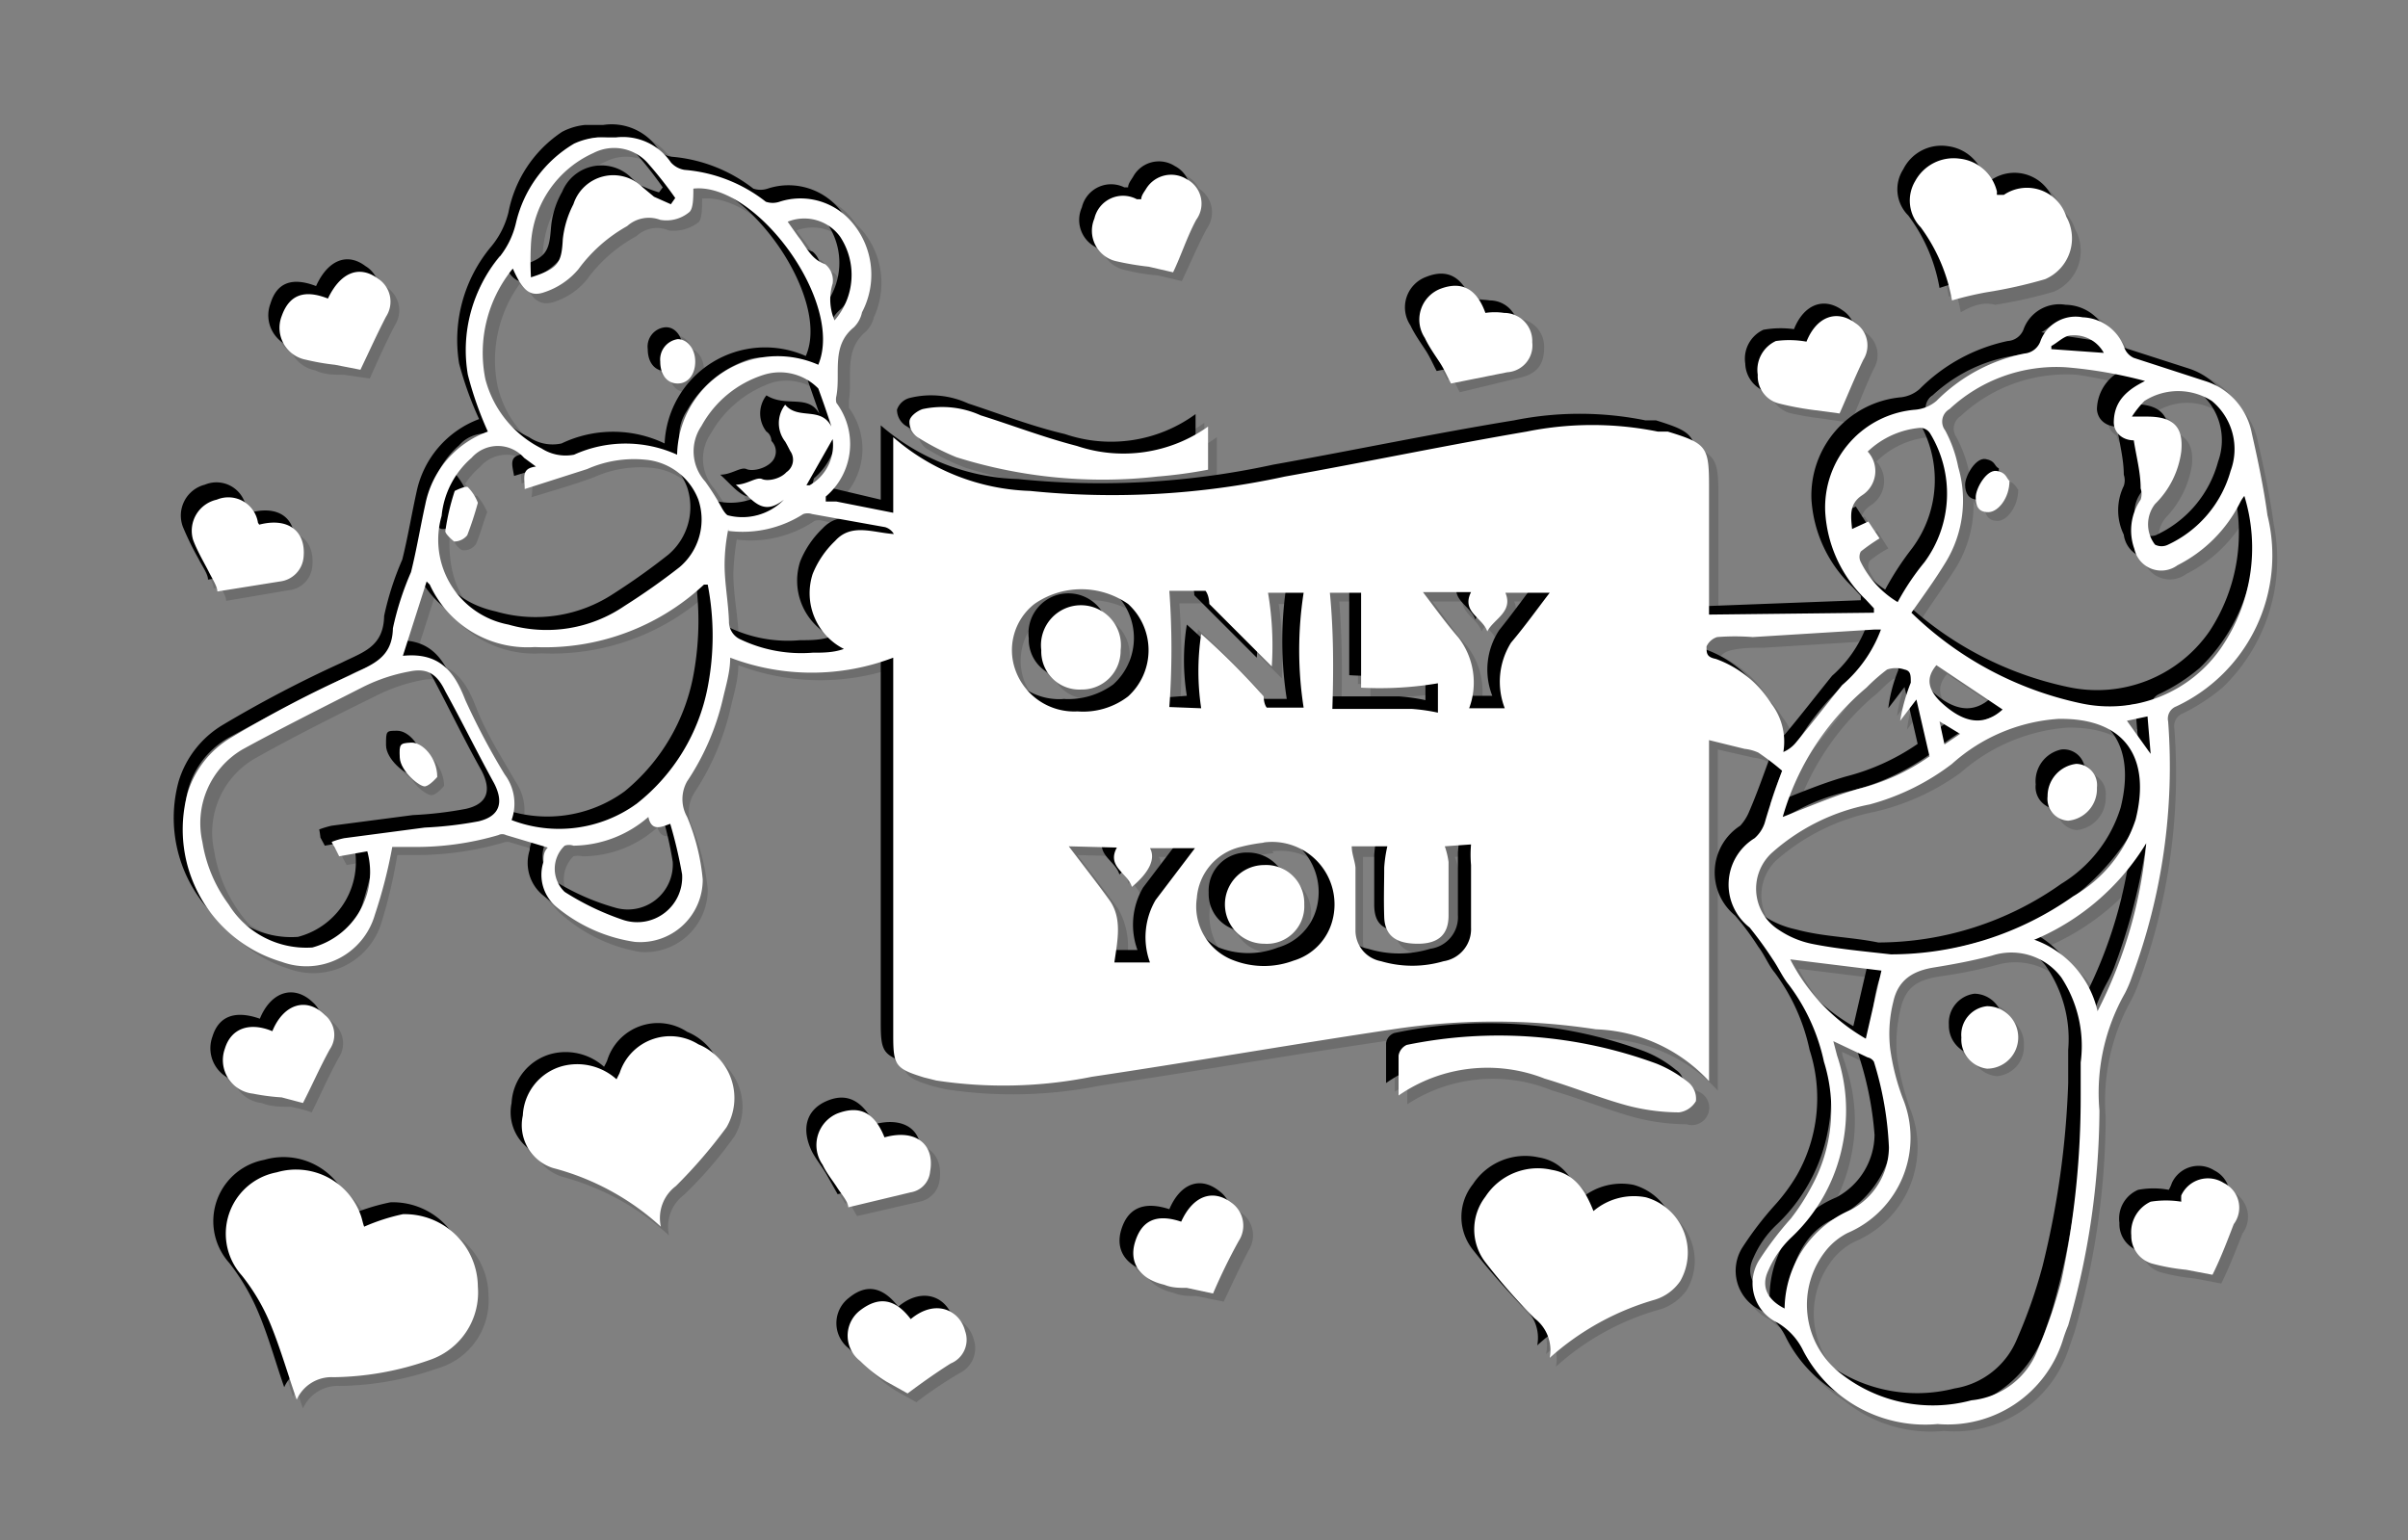 <svg xmlns="http://www.w3.org/2000/svg" viewBox="0 0 38.55 24.66"><rect x="0" y="0" width="38.55" height="24.66" fill="#808080" stroke="none"/><defs><style>.cls-1{isolation:isolate;}.cls-2{opacity:0.15;}.cls-2,.cls-3{mix-blend-mode:multiply;}.cls-4{fill:#fff;}</style></defs><title>convert-FIX-SVG-03</title><g class="cls-1"><g id="Layer_1" data-name="Layer 1"><g class="cls-2"><path d="M28.47,12.29c-.14-.11-.25-.22-.37-.3a.9.9,0,0,0-.22-.06l-.58-.14v5.46a2.59,2.59,0,0,0-1.81-.83,10.42,10.42,0,0,0-3.25,0c-1.61.23-3.21.51-4.82.75a7.12,7.12,0,0,1-2.48.06l-.21-.05c-.45-.14-.48-.19-.48-.66V10.47a3.75,3.75,0,0,1-2.62,0c0,.22-.07.44-.11.66a4.38,4.38,0,0,1-.58,1.35.58.58,0,0,0,0,.57,3.51,3.51,0,0,1,.25,1,1,1,0,0,1-1.09,1,2.54,2.54,0,0,1-1.24-.55.65.65,0,0,1-.21-.73,1.55,1.55,0,0,1,.07-.23L8,13.29a.19.19,0,0,0-.13,0,4.67,4.67,0,0,1-1.39.2l-.31,0a8,8,0,0,1-.24,1.07,1.16,1.16,0,0,1-1.5.75A2.22,2.22,0,0,1,3,12.65a1.62,1.62,0,0,1,.7-.9c.63-.36,1.27-.71,1.91-1,.34-.17.67-.25.69-.75a4,4,0,0,1,.28-.9c.09-.36.15-.72.23-1.09a1.55,1.55,0,0,1,1-1.15,6.09,6.09,0,0,1-.33-.9A2.33,2.33,0,0,1,8,4.05a1.27,1.27,0,0,0,.27-.53,2,2,0,0,1,.91-1.27,1,1,0,0,1,.38-.11c.1,0,.2,0,.29,0a.91.91,0,0,1,.88.39.29.29,0,0,0,.22.12,2.43,2.43,0,0,1,1.3.51.28.28,0,0,0,.23,0,1.05,1.05,0,0,1,1.15.33,1.31,1.31,0,0,1,.17,1.36.72.72,0,0,1-.14.24c-.36.3-.21.72-.27,1.09,0,0,0,.08,0,.12a1.11,1.11,0,0,1-.16,1.5l-.06.07.17,0,.91.18V7a3.55,3.55,0,0,0,2.2.85,13,13,0,0,0,4.08-.23c1.29-.23,2.57-.49,3.86-.71a5.3,5.3,0,0,1,2.1,0l.17,0c.61.18.65.23.65.87V9.86l2.63-.11,0-.07-.14-.13a2.13,2.13,0,0,1-.65-1.41A1.59,1.59,0,0,1,30.62,6.5a.64.64,0,0,0,.29-.13,2.73,2.73,0,0,1,1.41-.77.29.29,0,0,0,.25-.2A.61.61,0,0,1,33.24,5a.72.72,0,0,1,.67.49.25.25,0,0,0,.16.16L35.21,6a1.1,1.1,0,0,1,.75.85c.09.43.18.86.25,1.3a2.87,2.87,0,0,1-.81,2.64,4.07,4.07,0,0,1-.65.43.21.21,0,0,0-.14.24A9.51,9.51,0,0,1,34,15.59a.8.8,0,0,1-.11.25,3.33,3.33,0,0,0-.41,1.88,12.55,12.55,0,0,1-.5,3.44l-.09.26a1.9,1.9,0,0,1-2,1.32,2.19,2.19,0,0,1-2.16-1.17,1,1,0,0,0-.41-.45.69.69,0,0,1-.29-1,6.13,6.13,0,0,1,.5-.67,3.66,3.66,0,0,0,.38-.5,2.54,2.54,0,0,0,.19-2,3.3,3.3,0,0,0-.55-1.24,3.54,3.54,0,0,1-.26-.41,4.7,4.7,0,0,0-.38-.5A.88.88,0,0,1,28,13.36a.73.73,0,0,0,.16-.23C28.27,12.84,28.37,12.55,28.47,12.29Zm4.78,5.19c0-.18,0-.36,0-.53a2.05,2.05,0,0,0-.37-1.36,1,1,0,0,0-1.12-.34,7,7,0,0,1-.93.18c-.39.06-.57.18-.65.55a2.37,2.37,0,0,0-.05.75,4.68,4.68,0,0,0,.2.8,1.65,1.65,0,0,1-.88,2.16.91.91,0,0,0-.33.26,1.39,1.39,0,0,0,.23,2,2.42,2.42,0,0,0,2.08.42,1.31,1.31,0,0,0,1-.78,8.24,8.24,0,0,0,.41-1.18A13.45,13.45,0,0,0,33.25,17.48Zm2.62-9.59L35.8,8a2.18,2.18,0,0,1-.94,1,.43.43,0,0,1-.69-.25.89.89,0,0,1,0-.78.28.28,0,0,0,0-.18c0-.25-.07-.51-.1-.77-.17,0-.32-.1-.32-.28,0-.33.2-.52.49-.66a7.19,7.19,0,0,0-1.27-.22,2.48,2.48,0,0,0-1.86.66.24.24,0,0,0-.07.34,2.47,2.47,0,0,1,.22.59,2,2,0,0,1-.24,1.53c-.18.27-.37.53-.55.81a5.48,5.48,0,0,0,2.71,1.44,2.18,2.18,0,0,0,2.25-.89A2.85,2.85,0,0,0,35.87,7.89Zm-5.66,7.34a5.14,5.14,0,0,0,2.92-.93,2.19,2.19,0,0,0,.95-1.23c.25-1-.18-1.64-1.24-1.62a3,3,0,0,0-1.7.72,3.83,3.83,0,0,1-1.31.65,3.29,3.29,0,0,0-1.57.78.77.77,0,0,0,.12,1.23,1.21,1.21,0,0,0,.52.22C29.33,15.13,29.77,15.17,30.21,15.23Zm-22-11A2.08,2.08,0,0,0,7.72,6a1.72,1.72,0,0,0,.9,1.12.68.68,0,0,0,.51.09,2,2,0,0,1,1.66,0A1.61,1.61,0,0,1,13,5.78c.42-1-1-2.92-2-2.82,0,.14,0,.33-.07.38a.57.57,0,0,1-.47.13.48.48,0,0,0-.52.09,2.39,2.39,0,0,0-.79.7,1.09,1.09,0,0,1-.55.36C8.42,4.71,8.3,4.58,8.16,4.24ZM5.25,13.42a1.52,1.52,0,0,1,.2-.06l1.3-.16c.28,0,.58,0,.86-.1s.4-.31.24-.61L7.08,11c-.14-.26-.28-.38-.58-.32a3,3,0,0,0-.75.26c-.65.33-1.31.65-1.93,1a1.39,1.39,0,0,0-.64,1.48,2.4,2.4,0,0,0,.42,1,1.45,1.45,0,0,0,1.32.62c.58,0,1.08-.91.87-1.54l-.45.08c0-.05,0-.09-.07-.13S5.26,13.46,5.25,13.42Zm2.89-.35a2.13,2.13,0,0,0,2-.25,3.17,3.17,0,0,0,1.11-1.92,4.75,4.75,0,0,0,0-1.64l-.07,0a3.77,3.77,0,0,1-2.71,1,1.74,1.74,0,0,1-1.68-1l0,0-.38,1.19c.6-.06.83.27,1,.71s.41.8.63,1.19A.79.79,0,0,1,8.14,13.07Zm.38-5.66-.19-.14a.56.56,0,0,0-.84,0A1.41,1.41,0,0,0,7,8.23c-.09.88.21,1.53,1.07,1.72A2.27,2.27,0,0,0,10,9.64,9.1,9.1,0,0,0,10.84,9a1,1,0,0,0,.29-1.08,1,1,0,0,0-.86-.64,1.71,1.71,0,0,0-.92.14c-.32.12-.64.21-1,.32C8.34,7.58,8.29,7.44,8.52,7.41Zm3.08,1c0,.2-.06.39-.06.58s.07.6.08.9a.28.28,0,0,0,.19.29,2.15,2.15,0,0,0,1.14.21l.5-.05a1,1,0,0,1-.5-1.2,1.46,1.46,0,0,1,.36-.54c.27-.29.61-.13.94-.11a.24.24,0,0,0-.14-.11L13,8.17a.22.22,0,0,0-.14,0A1.78,1.78,0,0,1,11.6,8.44ZM30.33,9.59a3.41,3.41,0,0,1,.43-.66,1.86,1.86,0,0,0,.08-2.07.2.2,0,0,0-.16-.09,1.37,1.37,0,0,0-.84.39.45.45,0,0,1-.09.7c-.21.14-.17.32-.16.53l.26-.12.18.28a2,2,0,0,0-.3.2.22.22,0,0,0,0,.17A1.59,1.59,0,0,0,30.33,9.59ZM13.26,6.78,13,6.16s0,0,0,0a.87.87,0,0,0-.82-.23,1.79,1.79,0,0,0-1,.82.71.71,0,0,0,.07.89c.1.14.18.29.27.43a.32.32,0,0,0,.08.12A1,1,0,0,0,12.5,8c-.35.29-.51,0-.78-.24.18,0,.33-.13.42-.09s.29,0,.4-.11a.23.23,0,0,0,.05-.33s-.05-.11-.08-.15a.5.5,0,0,1,0-.59C12.73,6.67,13.09,6.44,13.26,6.78ZM28.48,13c.41-.15.81-.33,1.22-.45a3.37,3.37,0,0,0,1.14-.52l-.21-.91-.26.34a3,3,0,0,1,.16-.61c0-.12,0-.19-.1-.2a.53.53,0,0,0-.28,0c-.12.08-.21.21-.33.29A4.27,4.27,0,0,0,28.48,13Zm1.6-3H30L28,10.1a5.09,5.09,0,0,0-.56,0,.3.3,0,0,0-.18.15c0,.12,0,.17.15.2a1.75,1.75,0,0,1,.89.72,1,1,0,0,1,.2.77.58.58,0,0,0,.19-.15l.74-.91A2.05,2.05,0,0,0,30.08,10ZM10.32,13a1.77,1.77,0,0,1-1.2.46.49.49,0,0,0-.14,0,.53.53,0,0,0,0,.74,3.93,3.93,0,0,0,.95.45.71.71,0,0,0,.93-.73,5.93,5.93,0,0,0-.19-.81C10.53,13.18,10.38,13.27,10.32,13Zm8.86-1.74a3.34,3.34,0,0,1,0-1.18,13.07,13.07,0,0,1,1,1s0,.13.05.19h.6a6,6,0,0,1,0-1.85h-.53a5.78,5.78,0,0,1,.05,1.19c-.35-.36-.67-.67-1-1,0,0,0-.13-.07-.2h-.58a12.7,12.7,0,0,1,0,1.85Zm10.11,5.33a1.2,1.2,0,0,1,.06.24,2.7,2.7,0,0,1,.1,1.41,2.88,2.88,0,0,1-.84,1.51,1.57,1.57,0,0,0-.36.51.44.44,0,0,0,.26.62,1.74,1.74,0,0,1,1.07-1.59,1.15,1.15,0,0,0,.61-1,5.31,5.31,0,0,0-.29-1.37s-.06-.06-.09-.08Zm-12.1-5.28A1.23,1.23,0,0,0,18,11.1a1,1,0,0,0,0-1.49,1.31,1.31,0,0,0-1.5,0,1,1,0,0,0-.3,1.06A1,1,0,0,0,17.19,11.33Zm3,2.1-.4.07a.92.92,0,0,0-.7.83.91.91,0,0,0,.6,1,1.35,1.35,0,0,0,.95,0,.91.91,0,0,0,.62-.64A1,1,0,0,0,20.17,13.43ZM34.08,6.62l0,0a1.9,1.9,0,0,1,.25,0c.4,0,.59.16.55.57A1.41,1.41,0,0,1,34.5,8a.54.54,0,0,0,0,.66.25.25,0,0,0,.22,0,1.81,1.81,0,0,0,1-1.18,1,1,0,0,0-.3-1.11.93.93,0,0,0-1.07-.06A1,1,0,0,0,34.08,6.62Zm-11,6.88a.8.8,0,0,1,.07.24c0,.29,0,.58,0,.87s-.15.44-.49.45-.52-.12-.54-.44,0-.52,0-.78a2.11,2.11,0,0,1,.05-.35h-.56a2.15,2.15,0,0,1,.05.34c0,.33,0,.66,0,1a.52.52,0,0,0,.41.5,1.86,1.86,0,0,0,1,0,.52.52,0,0,0,.44-.55c0-.32,0-.65,0-1,0-.11,0-.21.05-.32ZM32.51,15a1.64,1.64,0,0,1,1,1.14,7.49,7.49,0,0,0,.79-2.69A3.85,3.85,0,0,1,32.51,15ZM10.69,3.22l.06-.1a5.13,5.13,0,0,0-.45-.57.72.72,0,0,0-.86-.16,1.7,1.7,0,0,0-1,1.46,3.27,3.27,0,0,0,.05.53c.43-.14.48-.23.51-.61a1.39,1.39,0,0,1,.16-.56A.67.67,0,0,1,10.24,3a1.24,1.24,0,0,0,.18.14A2.18,2.18,0,0,0,10.69,3.22Zm6.37,10.27.64.86c.25.32.14.66.09,1h.56a1.18,1.18,0,0,1,.09-1l.63-.83h-.72c.1.16,0,.38-.29.63,0-.23-.4-.32-.24-.64Zm5.67-4.06c.19.24.36.5.57.73a1.16,1.16,0,0,1,.16,1.12H24a1.15,1.15,0,0,1,.11-1c.21-.26.41-.53.61-.8H24c.13.32-.18.42-.28.63-.07-.23-.42-.32-.27-.63Zm-1.45,1.86h1.27c.14,0,.27,0,.41.06v-.47a5,5,0,0,1-1.22.07c0-.53,0-1,0-1.52h-.51C21.29,10.05,21.29,10.67,21.28,11.29Zm8.53,5.28.26-1.08-1.46-.18A3,3,0,0,0,29.81,16.57ZM13.31,5.07a1.11,1.11,0,0,0,.08-1.34.72.72,0,0,0-.83-.24l.17.24c.12.16.2.36.42.44a.34.34,0,0,1,.13.31A.8.8,0,0,0,13.31,5.07ZM31,10.6c-.17.18-.15.37.05.57.38.36.71.41,1,.13Zm2.68-5a.52.52,0,0,0-.53-.27,1,1,0,0,0-.32.16l0,.06ZM12.85,7.71l.05,0A.74.74,0,0,0,13.27,7Zm21.47,3.71-.32.06.37.53ZM31,11.49l.09.38.25-.17Z"/><path d="M5.77,19.58a3.34,3.34,0,0,1,.62-.19,1.16,1.16,0,0,1,1.2,1.15,1.13,1.13,0,0,1-.75,1.18A4.86,4.86,0,0,1,5.29,22a.63.63,0,0,0-.6.36c-.13-.4-.25-.81-.42-1.21a3.41,3.41,0,0,0-.46-.78,1,1,0,0,1,.56-1.65,1.09,1.09,0,0,1,1.35.71Z"/><path d="M25.45,19.33a1,1,0,0,1,.84-.22.92.92,0,0,1,.55,1.35.83.83,0,0,1-.41.3,4.15,4.15,0,0,0-1.68.92.6.6,0,0,0-.24-.63,11.3,11.3,0,0,1-.79-.9.83.83,0,0,1,0-1,1,1,0,0,1,1.05-.44A.88.88,0,0,1,25.45,19.33Z"/><path d="M9.81,17.23l0-.11a.86.86,0,0,1,1.27-.46A.93.93,0,0,1,11.57,18a6,6,0,0,1-.81.94.66.66,0,0,0-.24.65,4.11,4.11,0,0,0-1.72-.94.72.72,0,0,1-.49-.84A.87.87,0,0,1,9,17,.9.9,0,0,1,9.81,17.23Z"/><path d="M31.2,4.75a2.72,2.72,0,0,0-.51-1.16.59.59,0,0,1-.08-.74.72.72,0,0,1,.71-.37.7.7,0,0,1,.59.53s0,0,0,.06L32,3a.66.66,0,0,1,1,.35.71.71,0,0,1-.34,1,6.08,6.08,0,0,1-.94.21C31.55,4.63,31.38,4.7,31.2,4.75Z"/><path d="M22.33,17.48c0-.25,0-.44,0-.64a.21.21,0,0,1,.13-.16,7.16,7.16,0,0,1,4,.3,1.68,1.68,0,0,1,.5.29.39.39,0,0,1,.13.3.33.33,0,0,1-.28.18,3.23,3.23,0,0,1-.82-.1c-.45-.13-.88-.31-1.33-.44A2.53,2.53,0,0,0,22.33,17.48Z"/><path d="M19.28,6.77v.7c-.27,0-.54.09-.81.11a7.75,7.75,0,0,1-3.21-.32,3.64,3.64,0,0,1-.63-.3.35.35,0,0,1-.13-.26c0-.07.13-.16.21-.19a1.56,1.56,0,0,1,.93.09c.52.17,1,.36,1.55.5A2.32,2.32,0,0,0,19.28,6.77Z"/><path d="M18.73,4.3l-.39-.08a4.68,4.68,0,0,1-.54-.1.49.49,0,0,1-.34-.68.48.48,0,0,1,.69-.31l.06,0c0-.06.05-.12.08-.17A.48.48,0,0,1,19,2.82a.44.44,0,0,1,.15.65C19,3.74,18.85,4,18.73,4.3Z"/><path d="M5.2,4.72c.19-.42.5-.54.8-.32A.46.46,0,0,1,6.12,5c-.15.28-.28.57-.4.84L5.3,5.78c-.15,0-.31,0-.45-.07A.51.51,0,0,1,4.46,5C4.57,4.67,4.82,4.57,5.2,4.72Z"/><path d="M14.52,21.06c.41-.34.79-.13.87.19a.43.43,0,0,1-.22.53c-.28.17-.53.36-.7.47a2.37,2.37,0,0,1-.34-.19,2.58,2.58,0,0,1-.41-.33.51.51,0,0,1,0-.81C14,20.69,14.27,20.74,14.52,21.06Z"/><path d="M18.86,19.5c.18-.42.5-.53.8-.29a.44.44,0,0,1,.11.6c-.15.28-.28.57-.41.84l-.44-.08-.36-.05c-.39-.1-.57-.36-.47-.69S18.43,19.36,18.86,19.5Z"/><path d="M4.09,8.35c.46-.12.75.09.71.51a.41.41,0,0,1-.38.39l-1,.17c0-.09-.09-.21-.15-.33a4.81,4.81,0,0,1-.25-.51.51.51,0,0,1,.35-.68.48.48,0,0,1,.66.37Z"/><path d="M35.36,20.36l-.42-.08a5.35,5.35,0,0,1-.55-.11.45.45,0,0,1-.32-.45.5.5,0,0,1,.3-.53,1.32,1.32,0,0,1,.49,0,.61.61,0,0,0,0-.11.47.47,0,0,1,.68-.2.45.45,0,0,1,.16.67C35.61,19.81,35.49,20.09,35.36,20.36Z"/><path d="M4.3,16.45c.18-.43.55-.54.85-.26a.42.42,0,0,1,.07.55c-.15.29-.29.59-.43.87a1.82,1.82,0,0,0-.34-.09c-.15,0-.31,0-.46-.06a.54.54,0,0,1-.45-.72C3.65,16.41,3.9,16.31,4.3,16.45Z"/><path d="M28.86,5.41c.16-.39.48-.52.78-.3a.42.42,0,0,1,.13.59c-.13.29-.25.59-.37.87l-.47-.07a4.17,4.17,0,0,1-.51-.09A.45.45,0,0,1,28.09,6a.51.51,0,0,1,.28-.54A1.58,1.58,0,0,1,28.86,5.41Z"/><path d="M23.17,6.08,23,5.76a2.85,2.85,0,0,1-.26-.41A.52.52,0,0,1,23,4.57c.32-.13.56,0,.7.38a1.67,1.67,0,0,1,.31,0,.47.47,0,0,1,.45.47.44.44,0,0,1-.41.48Z"/><path d="M14.11,18.15c.49-.13.81.11.73.56a.41.41,0,0,1-.31.33l-1,.23L13.37,19c-.07-.12-.16-.23-.23-.35a.55.55,0,0,1,.23-.82C13.7,17.63,13.94,17.75,14.11,18.15Z"/><path d="M31.35,16.55a.46.46,0,0,1,.41-.5.49.49,0,0,1,0,1A.45.45,0,0,1,31.35,16.55Z"/><path d="M32.11,7.64c0,.27-.18.51-.33.5s-.2-.1-.21-.23.17-.45.33-.42S32.07,7.61,32.11,7.64Z"/><path d="M33.52,12.55a.53.53,0,0,1-.46.54.34.34,0,0,1-.33-.39.52.52,0,0,1,.45-.53A.34.34,0,0,1,33.52,12.55Z"/><path d="M11.07,5.73c0,.21-.11.35-.28.35s-.28-.14-.28-.35a.29.29,0,1,1,.56,0Z"/><path d="M6.91,12.38s-.1.14-.19.15-.4-.23-.4-.46,0-.23.18-.23S6.9,12.08,6.91,12.38Z"/><path d="M7.6,8a5,5,0,0,1-.18.51.23.23,0,0,1-.2.1c-.06,0-.16-.11-.15-.16a3.33,3.33,0,0,1,.16-.64s.17-.09.21-.07A1.28,1.28,0,0,1,7.6,8Z"/><path d="M16.61,10.36a.64.64,0,1,1,.64.63A.61.61,0,0,1,16.61,10.36Z"/><path d="M20.18,15.06a.63.63,0,0,1-.65-.63.64.64,0,0,1,1.28,0A.63.63,0,0,1,20.18,15.06Z"/><path d="M28.67,12.48a4.28,4.28,0,0,0-.38-.29.71.71,0,0,0-.22-.06L27.5,12v5.46a2.59,2.59,0,0,0-1.81-.83,10.42,10.42,0,0,0-3.25,0c-1.61.23-3.21.51-4.82.75a7.12,7.12,0,0,1-2.48.06l-.21-.05c-.45-.14-.49-.19-.49-.66,0-1.94,0-3.87,0-5.81v-.27a3.69,3.69,0,0,1-2.62,0c0,.23-.07.45-.12.67a4.13,4.13,0,0,1-.57,1.35.58.58,0,0,0-.05.57,3.51,3.51,0,0,1,.25,1,1,1,0,0,1-1.09,1A2.54,2.54,0,0,1,9,14.65a.67.67,0,0,1-.22-.73c0-.08.05-.16.07-.23l-.67-.2a.17.17,0,0,0-.12,0,5,5,0,0,1-1.39.2l-.31,0a8,8,0,0,1-.25,1.07,1.14,1.14,0,0,1-1.49.75,2.21,2.21,0,0,1-1.46-2.69,1.59,1.59,0,0,1,.7-.9c.62-.37,1.27-.71,1.91-1,.34-.17.67-.25.68-.75a4.7,4.7,0,0,1,.29-.9c.09-.36.15-.73.23-1.09A1.59,1.59,0,0,1,8,7a5.55,5.55,0,0,1-.32-.89,2.33,2.33,0,0,1,.52-1.88,1.37,1.37,0,0,0,.27-.54,2,2,0,0,1,.91-1.26,1,1,0,0,1,.38-.11c.09,0,.2,0,.29,0a.91.91,0,0,1,.88.39.32.32,0,0,0,.22.12,2.46,2.46,0,0,1,1.3.51.36.36,0,0,0,.23.05,1.06,1.06,0,0,1,1.15.33,1.31,1.31,0,0,1,.16,1.36.48.48,0,0,1-.13.23c-.36.3-.21.73-.27,1.1,0,0,0,.08,0,.12a1.11,1.11,0,0,1-.17,1.5l-.05.07.17.05.91.18V7.15a3.51,3.51,0,0,0,2.2.86,13,13,0,0,0,4.08-.23c1.29-.23,2.57-.49,3.86-.71a5.3,5.3,0,0,1,2.1,0l.17,0c.61.19.65.24.65.87v2.06l2.63-.1,0-.07L30,9.74a2.11,2.11,0,0,1-.65-1.4A1.58,1.58,0,0,1,30.81,6.7a.55.55,0,0,0,.29-.13,2.81,2.81,0,0,1,1.41-.77.29.29,0,0,0,.26-.2.61.61,0,0,1,.67-.38.72.72,0,0,1,.67.49.26.26,0,0,0,.15.16l1.15.37a1.09,1.09,0,0,1,.74.85c.1.43.19.86.25,1.3A2.85,2.85,0,0,1,35.59,11a3.08,3.08,0,0,1-.64.42.22.22,0,0,0-.14.25,9.67,9.67,0,0,1-.58,4.09,1.89,1.89,0,0,1-.11.25,3.33,3.33,0,0,0-.41,1.88,12.55,12.55,0,0,1-.5,3.44l-.09.26a1.92,1.92,0,0,1-2,1.32,2.18,2.18,0,0,1-2.15-1.17,1,1,0,0,0-.41-.45.69.69,0,0,1-.29-1,4.49,4.49,0,0,1,.5-.67,2.94,2.94,0,0,0,.37-.5,2.5,2.5,0,0,0,.2-2,3.17,3.17,0,0,0-.56-1.24c-.1-.12-.16-.28-.26-.41a4.62,4.62,0,0,0-.37-.5.89.89,0,0,1,.08-1.44.76.76,0,0,0,.17-.23C28.47,13,28.57,12.75,28.67,12.48Zm4.78,5.2c0-.18,0-.36,0-.53a2.05,2.05,0,0,0-.37-1.36A1.06,1.06,0,0,0,32,15.44a7,7,0,0,1-.93.19c-.39.06-.57.18-.65.55a2.35,2.35,0,0,0-.05.75,4.68,4.68,0,0,0,.2.8,1.64,1.64,0,0,1-.88,2.15,1.06,1.06,0,0,0-.33.26,1.39,1.39,0,0,0,.23,2,2.42,2.42,0,0,0,2.08.43,1.3,1.3,0,0,0,1.05-.79,8.11,8.11,0,0,0,.41-1.17A14.08,14.08,0,0,0,33.45,17.68Zm2.62-9.6a.58.58,0,0,0-.07.11,2.26,2.26,0,0,1-1,1,.44.44,0,0,1-.69-.25.89.89,0,0,1,0-.78.28.28,0,0,0,0-.18c0-.25-.07-.51-.11-.77-.16,0-.31-.1-.32-.28a.71.71,0,0,1,.5-.66A6.38,6.38,0,0,0,33.25,6a2.48,2.48,0,0,0-1.86.66.24.24,0,0,0-.07.34,2.08,2.08,0,0,1,.21.59,1.93,1.93,0,0,1-.23,1.52c-.18.28-.37.54-.55.82a5.49,5.49,0,0,0,2.7,1.44,2.19,2.19,0,0,0,2.26-.89A2.86,2.86,0,0,0,36.07,8.08Zm-5.66,7.35a5.08,5.08,0,0,0,2.92-.94,2.18,2.18,0,0,0,1-1.22c.25-1-.18-1.64-1.24-1.62a2.92,2.92,0,0,0-1.7.72A3.79,3.79,0,0,1,30,13a3.38,3.38,0,0,0-1.57.78A.78.78,0,0,0,28.57,15a1.48,1.48,0,0,0,.52.22C29.53,15.33,30,15.37,30.41,15.43Zm-22-11a2.08,2.08,0,0,0-.44,1.77,1.69,1.69,0,0,0,.89,1.11.68.68,0,0,0,.52.1,1.91,1.91,0,0,1,1.65,0A1.61,1.61,0,0,1,13.24,6c.42-1-1-2.92-2-2.82,0,.14,0,.33-.06.38a.65.65,0,0,1-.47.13.48.48,0,0,0-.52.09,2.38,2.38,0,0,0-.79.69,1.12,1.12,0,0,1-.55.37C8.62,4.9,8.5,4.78,8.36,4.44ZM5.45,13.62a1.52,1.52,0,0,1,.2-.06L7,13.39a6,6,0,0,0,.85-.1c.35-.08.41-.3.25-.61-.27-.48-.52-1-.77-1.47-.14-.26-.29-.38-.58-.32a2.78,2.78,0,0,0-.75.26c-.65.32-1.31.65-1.93,1a1.37,1.37,0,0,0-.64,1.48,2.28,2.28,0,0,0,.42,1,1.47,1.47,0,0,0,1.32.62A1.24,1.24,0,0,0,6,13.77l-.45.08-.07-.13S5.46,13.66,5.45,13.62Zm2.89-.35a2.1,2.1,0,0,0,2-.26,3.15,3.15,0,0,0,1.11-1.91,4.75,4.75,0,0,0,0-1.64l-.07,0a3.72,3.72,0,0,1-2.71,1A1.71,1.71,0,0,1,7,9.47l0-.05-.38,1.19c.6-.06.83.27,1,.71s.41.8.63,1.19A.81.81,0,0,1,8.34,13.27Zm.38-5.66-.19-.14a.56.56,0,0,0-.84,0,1.41,1.41,0,0,0-.48.93c-.09.89.21,1.54,1.07,1.73a2.27,2.27,0,0,0,1.89-.31A10.56,10.56,0,0,0,11,9.22a1,1,0,0,0,.28-1.08,1,1,0,0,0-.85-.65,1.81,1.81,0,0,0-.92.15c-.32.12-.64.21-1,.32C8.54,7.78,8.48,7.64,8.72,7.61Zm3.08,1a4,4,0,0,0-.06.57c0,.31.06.61.08.91a.29.29,0,0,0,.18.29,2.19,2.19,0,0,0,1.15.21c.17,0,.34,0,.5-.06a1,1,0,0,1-.5-1.2,1.51,1.51,0,0,1,.36-.53c.27-.29.61-.13.94-.11a.24.24,0,0,0-.14-.11l-1.13-.24a.22.22,0,0,0-.14,0A1.83,1.83,0,0,1,11.8,8.64ZM30.52,9.78A4.7,4.7,0,0,1,31,9.12,1.83,1.83,0,0,0,31,7.06.19.19,0,0,0,30.88,7a1.37,1.37,0,0,0-.84.39.46.46,0,0,1-.09.7c-.21.14-.17.32-.16.53l.26-.12.18.28a2,2,0,0,0-.3.2.18.18,0,0,0,0,.17A1.61,1.61,0,0,0,30.52,9.78ZM13.46,7l-.22-.61s0,0-.05-.05a.86.86,0,0,0-.81-.22,1.79,1.79,0,0,0-1,.82.72.72,0,0,0,.06.89,5.08,5.08,0,0,1,.27.43.54.54,0,0,0,.09.12,1,1,0,0,0,.89-.17c-.36.28-.51,0-.78-.24.18,0,.33-.13.42-.09s.29,0,.4-.11a.24.24,0,0,0,0-.34s0-.1-.08-.15a.47.47,0,0,1,0-.58C12.93,6.87,13.28,6.64,13.46,7Zm15.22,6.25c.41-.16.81-.33,1.22-.45A3.58,3.58,0,0,0,31,12.25l-.21-.91-.26.34a2.38,2.38,0,0,1,.16-.61c0-.12,0-.19-.1-.2a.38.38,0,0,0-.28,0c-.12.08-.21.2-.33.29A4.22,4.22,0,0,0,28.68,13.22Zm1.6-3h-.1l-1.94.12c-.19,0-.38,0-.56.05a.3.3,0,0,0-.18.15c0,.12,0,.17.15.2a1.75,1.75,0,0,1,.89.72,1,1,0,0,1,.2.77.58.58,0,0,0,.19-.15c.25-.3.49-.61.74-.92A2,2,0,0,0,30.28,10.18Zm-19.76,3a1.79,1.79,0,0,1-1.2.46.29.29,0,0,0-.14,0,.52.52,0,0,0,0,.74,3.76,3.76,0,0,0,1,.45.72.72,0,0,0,.93-.73,5.6,5.6,0,0,0-.19-.81C10.73,13.38,10.57,13.46,10.52,13.22Zm8.86-1.74a3.59,3.59,0,0,1,0-1.18,11.56,11.56,0,0,1,1,1s0,.12,0,.19H21a6,6,0,0,1,0-1.85h-.53a5.78,5.78,0,0,1,.05,1.19l-1-1s0-.13-.06-.2h-.58a12.7,12.7,0,0,1,0,1.85Zm10.11,5.33c0,.09.05.16.06.23a2.74,2.74,0,0,1,.09,1.42A2.84,2.84,0,0,1,28.81,20a1.47,1.47,0,0,0-.36.51c-.13.27,0,.48.26.61a1.74,1.74,0,0,1,1.07-1.58,1.15,1.15,0,0,0,.61-1,5.39,5.39,0,0,0-.29-1.38s-.06-.05-.09-.07Zm-12.1-5.28a1.23,1.23,0,0,0,.81-.23,1,1,0,0,0,0-1.49,1.33,1.33,0,0,0-1.5,0,.94.94,0,0,0-.3,1.07A1,1,0,0,0,17.39,11.53Zm3,2.1a2.79,2.79,0,0,0-.4.07,1,1,0,0,0-.1,1.81,1.3,1.3,0,0,0,.95,0,.89.89,0,0,0,.62-.64A1,1,0,0,0,20.37,13.63Zm13.9-6.82,0,.05a2,2,0,0,1,.24,0c.41,0,.6.16.56.56a1.56,1.56,0,0,1-.42.84.51.51,0,0,0,0,.65.22.22,0,0,0,.22,0,1.81,1.81,0,0,0,1-1.18,1,1,0,0,0-.3-1.11.93.93,0,0,0-1.07-.06A1.25,1.25,0,0,0,34.27,6.81Zm-11,6.88a1.36,1.36,0,0,1,.07.25v.86c0,.32-.15.45-.49.45s-.53-.11-.54-.43,0-.52,0-.79a2.15,2.15,0,0,1,.05-.34h-.56c0,.12,0,.23,0,.34,0,.33,0,.66,0,1a.5.5,0,0,0,.41.5,1.69,1.69,0,0,0,1,0,.51.51,0,0,0,.44-.54c0-.32,0-.65,0-1a2,2,0,0,1,.05-.33Zm9.45,1.5a1.59,1.59,0,0,1,1,1.14,7.49,7.49,0,0,0,.79-2.69A3.93,3.93,0,0,1,32.7,15.19ZM10.89,3.42,11,3.31a6.26,6.26,0,0,0-.45-.57.72.72,0,0,0-.86-.15,1.7,1.7,0,0,0-1,1.46,4.91,4.91,0,0,0,0,.53c.44-.14.49-.23.52-.61a1.39,1.39,0,0,1,.16-.56.68.68,0,0,1,1.08-.25,1.3,1.3,0,0,0,.18.15A2.18,2.18,0,0,0,10.89,3.42Zm6.36,10.27c.22.29.44.57.65.86a1.21,1.21,0,0,1,.09,1h.56a1.18,1.18,0,0,1,.09-1l.63-.83h-.72c.1.16,0,.38-.29.62-.06-.22-.4-.32-.24-.63Zm5.68-4.06c.19.24.36.5.56.72a1.18,1.18,0,0,1,.17,1.13h.57a1.15,1.15,0,0,1,.11-1.05c.21-.26.41-.54.61-.8h-.71c.13.32-.19.42-.28.63-.08-.23-.42-.32-.27-.63Zm-1.46,1.86h1.27a3,3,0,0,1,.42.06v-.47a5,5,0,0,1-1.22.07c0-.53,0-1,0-1.52h-.5C21.49,10.25,21.49,10.86,21.47,11.49ZM30,16.77l.25-1.08-1.46-.18A3.19,3.19,0,0,0,30,16.77ZM13.51,5.27a1.11,1.11,0,0,0,.08-1.34.73.73,0,0,0-.84-.24l.18.24c.12.16.19.36.42.44a.34.34,0,0,1,.12.31A.86.86,0,0,0,13.51,5.27Zm17.66,5.52c-.16.19-.15.37.06.58.38.36.7.41,1,.13Zm2.69-5a.55.55,0,0,0-.53-.28c-.11,0-.21.11-.32.17l0,0ZM13.05,7.91l0,0a.74.74,0,0,0,.37-.74Zm21.47,3.7-.33.07.38.53Zm-3.33.08.09.38.25-.18Z"/><path d="M6,19.78a3.34,3.34,0,0,1,.62-.19,1.16,1.16,0,0,1,1.2,1.15A1.13,1.13,0,0,1,7,21.91a4.88,4.88,0,0,1-1.56.28.61.61,0,0,0-.59.36c-.14-.4-.25-.81-.42-1.21A3.41,3.41,0,0,0,4,20.56a1,1,0,0,1,.56-1.65,1.1,1.1,0,0,1,1.35.7A1.54,1.54,0,0,1,6,19.78Z"/><path d="M25.65,19.53a1,1,0,0,1,.84-.22A.92.92,0,0,1,27,20.66a.83.83,0,0,1-.41.3,4.15,4.15,0,0,0-1.68.92.64.64,0,0,0-.24-.63,11.3,11.3,0,0,1-.79-.9.83.83,0,0,1,0-1A1,1,0,0,1,25,18.87C25.35,18.93,25.52,19.2,25.65,19.53Z"/><path d="M10,17.42a.93.93,0,0,0,.05-.1.85.85,0,0,1,1.26-.46.93.93,0,0,1,.45,1.33,6.5,6.5,0,0,1-.81.94.64.64,0,0,0-.24.65A4.11,4.11,0,0,0,9,18.84.72.72,0,0,1,8.51,18a.86.86,0,0,1,.65-.79A.92.92,0,0,1,10,17.42Z"/><path d="M31.39,5a2.7,2.7,0,0,0-.5-1.16.59.59,0,0,1-.08-.74.7.7,0,0,1,1.3.16s0,0,0,.06l.11,0a.66.66,0,0,1,1,.35.71.71,0,0,1-.34,1,7.51,7.51,0,0,1-.94.21C31.75,4.83,31.58,4.89,31.39,5Z"/><path d="M22.53,17.68c0-.25,0-.45,0-.64a.2.2,0,0,1,.13-.16,7.21,7.21,0,0,1,4,.29,1.85,1.85,0,0,1,.51.3A.26.26,0,0,1,27,18a3.32,3.32,0,0,1-.83-.11c-.44-.12-.87-.3-1.32-.43A2.5,2.5,0,0,0,22.53,17.68Z"/><path d="M19.48,7v.7c-.27,0-.54.09-.81.11a7.92,7.92,0,0,1-3.21-.32,3.68,3.68,0,0,1-.63-.31.31.31,0,0,1-.13-.25c0-.08.13-.17.21-.19a1.42,1.42,0,0,1,.93.09c.52.17,1,.36,1.55.49A2.29,2.29,0,0,0,19.48,7Z"/><path d="M18.92,4.5l-.38-.09A3.2,3.2,0,0,1,18,4.32a.49.49,0,0,1-.34-.68.48.48,0,0,1,.69-.31l.06,0c0-.06.05-.12.08-.17A.48.48,0,0,1,19.16,3a.45.45,0,0,1,.16.66C19.17,3.94,19.05,4.23,18.92,4.5Z"/><path d="M5.4,4.92c.19-.42.5-.54.79-.32a.44.44,0,0,1,.13.61c-.15.29-.28.58-.4.85L5.5,6c-.15,0-.31,0-.45-.07a.53.53,0,0,1-.4-.71C4.77,4.87,5,4.77,5.4,4.92Z"/><path d="M14.72,21.26c.41-.34.79-.13.87.19a.44.44,0,0,1-.22.53,7,7,0,0,0-.7.47l-.34-.19a2.58,2.58,0,0,1-.41-.33.51.51,0,0,1,0-.81C14.21,20.89,14.47,20.94,14.72,21.26Z"/><path d="M19.06,19.7c.18-.42.5-.53.8-.29A.44.44,0,0,1,20,20c-.15.28-.28.57-.41.84l-.44-.09c-.12,0-.24,0-.36-.05-.39-.09-.57-.35-.47-.68S18.63,19.56,19.06,19.7Z"/><path d="M4.29,8.55c.46-.13.75.09.71.51a.42.42,0,0,1-.38.39l-1,.17c0-.09-.09-.21-.15-.33a4.81,4.81,0,0,1-.25-.51.51.51,0,0,1,.35-.68.48.48,0,0,1,.66.37Z"/><path d="M35.56,20.55l-.42-.08a3.33,3.33,0,0,1-.55-.1.45.45,0,0,1-.32-.45.5.5,0,0,1,.3-.53,1.32,1.32,0,0,1,.49,0,.61.61,0,0,0,0-.11.47.47,0,0,1,.68-.2.45.45,0,0,1,.16.67C35.8,20,35.69,20.29,35.56,20.55Z"/><path d="M4.5,16.65c.18-.44.55-.55.85-.26a.42.42,0,0,1,.07.55c-.16.29-.29.59-.43.87a2.06,2.06,0,0,0-.34-.09c-.15,0-.31,0-.46-.06a.54.54,0,0,1-.45-.72C3.84,16.61,4.1,16.51,4.5,16.65Z"/><path d="M29.06,5.61c.16-.4.48-.52.78-.3A.43.43,0,0,1,30,5.9c-.14.29-.25.59-.37.87l-.47-.07a4.71,4.71,0,0,1-.52-.09.49.49,0,0,1-.33-.45.51.51,0,0,1,.29-.54A1.58,1.58,0,0,1,29.06,5.61Z"/><path d="M23.37,6.28c-.05-.09-.1-.21-.17-.32S23,5.7,23,5.55a.52.52,0,0,1,.26-.78c.33-.13.57,0,.71.38a1,1,0,0,1,.3-.05.45.45,0,0,1,.45.47c0,.27-.12.42-.4.48Z"/><path d="M14.31,18.35c.49-.13.8.11.73.56a.4.4,0,0,1-.32.33l-1,.23-.18-.32c-.07-.12-.16-.23-.23-.36-.18-.37-.09-.67.23-.81S14.14,18,14.31,18.35Z"/><path d="M31.54,16.75a.47.47,0,0,1,.41-.5.46.46,0,0,1,.45.49.47.47,0,0,1-.43.49A.47.47,0,0,1,31.54,16.75Z"/><path d="M32.31,7.84c0,.27-.18.5-.33.5s-.21-.1-.21-.24.17-.44.33-.41S32.27,7.8,32.31,7.84Z"/><path d="M33.71,12.75a.52.52,0,0,1-.46.54.35.35,0,0,1-.32-.39.52.52,0,0,1,.45-.53A.34.34,0,0,1,33.71,12.75Z"/><path d="M11.27,5.93c0,.21-.11.35-.28.35s-.28-.14-.28-.35A.31.31,0,0,1,11,5.58C11.15,5.57,11.27,5.73,11.27,5.93Z"/><path d="M7.11,12.58s-.1.13-.19.15-.4-.23-.4-.46,0-.23.18-.23S7.1,12.28,7.11,12.58Z"/><path d="M7.8,8.2c-.07.18-.11.35-.18.51a.23.23,0,0,1-.2.1c-.06,0-.16-.12-.15-.17A3,3,0,0,1,7.43,8a.22.22,0,0,1,.21-.06A1.05,1.05,0,0,1,7.8,8.2Z"/><path d="M16.81,10.56a.64.64,0,1,1,1.27,0,.62.62,0,0,1-.63.63A.61.61,0,0,1,16.81,10.56Z"/><path d="M20.38,15.25a.6.6,0,0,1-.65-.62.61.61,0,0,1,.63-.64.63.63,0,1,1,0,1.26Z"/></g><g class="cls-3"><path d="M28.33,12.14a4.28,4.28,0,0,0-.38-.29.71.71,0,0,0-.22-.06l-.57-.14v5.46a2.59,2.59,0,0,0-1.81-.83,10.42,10.42,0,0,0-3.25,0c-1.61.23-3.21.51-4.82.75a7.12,7.12,0,0,1-2.48.06l-.21-.05c-.45-.14-.49-.19-.49-.66,0-1.94,0-3.87,0-5.81v-.27a3.69,3.69,0,0,1-2.62,0c0,.23-.07.45-.12.67a4,4,0,0,1-.58,1.35.6.6,0,0,0,0,.57,3.51,3.51,0,0,1,.25,1,1,1,0,0,1-1.09,1,2.54,2.54,0,0,1-1.24-.55.67.67,0,0,1-.22-.73c0-.08.05-.16.07-.23l-.67-.2a.17.17,0,0,0-.12,0,5,5,0,0,1-1.39.2l-.31,0a8,8,0,0,1-.25,1.07,1.14,1.14,0,0,1-1.49.75,2.21,2.21,0,0,1-1.46-2.69,1.59,1.59,0,0,1,.7-.9c.62-.37,1.27-.71,1.91-1,.34-.17.67-.25.68-.75a4.7,4.7,0,0,1,.29-.9c.09-.36.15-.73.23-1.09a1.59,1.59,0,0,1,1-1.16,5.55,5.55,0,0,1-.32-.89,2.33,2.33,0,0,1,.52-1.88,1.37,1.37,0,0,0,.27-.54A2,2,0,0,1,9,2.11,1,1,0,0,1,9.37,2c.09,0,.2,0,.29,0a.9.9,0,0,1,.88.39.32.32,0,0,0,.22.12,2.46,2.46,0,0,1,1.3.51.36.36,0,0,0,.23,0,1.06,1.06,0,0,1,1.15.33,1.31,1.31,0,0,1,.16,1.36.48.48,0,0,1-.13.23c-.36.3-.21.73-.27,1.1,0,0,0,.08,0,.12a1.11,1.11,0,0,1-.17,1.5L13,7.78l.17,0L14.1,8V6.81a3.51,3.51,0,0,0,2.2.86,13,13,0,0,0,4.08-.23c1.29-.23,2.57-.5,3.86-.71a5.3,5.3,0,0,1,2.1,0l.17,0c.61.19.65.24.65.87V9.71l2.63-.1,0-.07-.13-.14A2.11,2.11,0,0,1,29,8a1.58,1.58,0,0,1,1.44-1.64.55.55,0,0,0,.29-.13,2.81,2.81,0,0,1,1.41-.77.29.29,0,0,0,.26-.2.61.61,0,0,1,.67-.38.72.72,0,0,1,.67.49.26.26,0,0,0,.15.16l1.15.37a1.09,1.09,0,0,1,.74.85c.1.43.19.86.25,1.3a2.85,2.85,0,0,1-.81,2.64,2.9,2.9,0,0,1-.65.42.22.22,0,0,0-.13.24,9.69,9.69,0,0,1-.58,4.1,1.89,1.89,0,0,1-.11.25,3.31,3.31,0,0,0-.41,1.88,12.55,12.55,0,0,1-.5,3.44l-.09.26a1.92,1.92,0,0,1-2,1.32,2.18,2.18,0,0,1-2.15-1.17,1,1,0,0,0-.41-.45.7.7,0,0,1-.3-1,5.39,5.39,0,0,1,.51-.67,2.94,2.94,0,0,0,.37-.5,2.5,2.5,0,0,0,.2-2,3.17,3.17,0,0,0-.56-1.24c-.1-.12-.16-.28-.26-.41a4.62,4.62,0,0,0-.37-.5.89.89,0,0,1,.08-1.44A.76.76,0,0,0,28,13C28.13,12.7,28.23,12.41,28.33,12.14Zm4.78,5.2c0-.18,0-.36,0-.53a2.05,2.05,0,0,0-.37-1.36,1.06,1.06,0,0,0-1.12-.35,7,7,0,0,1-.93.19c-.39.06-.57.18-.65.55a2.35,2.35,0,0,0-.05.75,4.68,4.68,0,0,0,.2.8,1.64,1.64,0,0,1-.88,2.15,1.06,1.06,0,0,0-.33.26,1.39,1.39,0,0,0,.23,2,2.42,2.42,0,0,0,2.08.43,1.3,1.3,0,0,0,1-.79,8.11,8.11,0,0,0,.41-1.17A14.08,14.08,0,0,0,33.11,17.34Zm2.62-9.6a.58.58,0,0,0-.07.11,2.26,2.26,0,0,1-.95,1A.44.44,0,0,1,34,8.56a.89.89,0,0,1,0-.78.28.28,0,0,0,0-.18c0-.25-.07-.51-.11-.77-.16,0-.31-.1-.32-.28a.71.71,0,0,1,.5-.66,6.38,6.38,0,0,0-1.27-.22,2.48,2.48,0,0,0-1.86.66.24.24,0,0,0-.07.34,2.08,2.08,0,0,1,.21.59A1.93,1.93,0,0,1,31,8.78c-.18.28-.37.54-.55.82A5.49,5.49,0,0,0,33.11,11a2.19,2.19,0,0,0,2.26-.89A2.86,2.86,0,0,0,35.73,7.74Zm-5.66,7.35A5.08,5.08,0,0,0,33,14.15a2.18,2.18,0,0,0,.95-1.22c.25-1-.18-1.64-1.24-1.62A2.92,2.92,0,0,0,31,12a3.79,3.79,0,0,1-1.32.65,3.38,3.38,0,0,0-1.57.78.78.78,0,0,0,.12,1.23,1.48,1.48,0,0,0,.52.22C29.19,15,29.63,15,30.07,15.09ZM8,4.1a2.08,2.08,0,0,0-.44,1.77A1.69,1.69,0,0,0,8.47,7a.67.67,0,0,0,.52.1,1.91,1.91,0,0,1,1.65,0,1.61,1.61,0,0,1,2.26-1.4c.42-.95-1-2.92-2-2.82,0,.14,0,.33-.06.38a.65.65,0,0,1-.47.13.48.48,0,0,0-.52.09A2.38,2.38,0,0,0,9,4.11a1.12,1.12,0,0,1-.55.37C8.28,4.56,8.16,4.44,8,4.1ZM5.11,13.28a1.52,1.52,0,0,1,.2-.06l1.3-.17a6,6,0,0,0,.85-.1c.35-.08.41-.3.25-.61-.27-.48-.52-1-.77-1.47-.14-.26-.29-.38-.58-.32a3.15,3.15,0,0,0-.75.25c-.65.33-1.31.66-1.93,1A1.37,1.37,0,0,0,3,13.32a2.28,2.28,0,0,0,.42,1A1.47,1.47,0,0,0,4.77,15a1.24,1.24,0,0,0,.88-1.54l-.45.08-.07-.13S5.12,13.32,5.11,13.28ZM8,12.93a2.1,2.1,0,0,0,2-.26,3.15,3.15,0,0,0,1.11-1.91,4.75,4.75,0,0,0,0-1.64l-.07,0a3.72,3.72,0,0,1-2.71,1,1.71,1.71,0,0,1-1.68-1,.12.12,0,0,0,0-.05l-.38,1.19c.6-.06.83.27,1,.71s.41.8.63,1.19A.81.81,0,0,1,8,12.93Zm.38-5.66-.19-.14a.56.56,0,0,0-.84,0,1.41,1.41,0,0,0-.48.93c-.09.88.21,1.54,1.07,1.73A2.27,2.27,0,0,0,9.83,9.5a10.56,10.56,0,0,0,.87-.62A1,1,0,0,0,11,7.8a1,1,0,0,0-.85-.65,1.81,1.81,0,0,0-.92.15c-.32.12-.64.21-1,.32C8.2,7.44,8.14,7.3,8.38,7.27Zm3.08,1a4,4,0,0,0-.06.57c0,.31.06.61.08.91a.29.29,0,0,0,.18.29,2.19,2.19,0,0,0,1.15.21c.17,0,.34,0,.5-.06a1,1,0,0,1-.5-1.2,1.51,1.51,0,0,1,.36-.53c.27-.29.61-.13.94-.11A.24.24,0,0,0,14,8.27L12.84,8a.26.26,0,0,0-.15,0A1.79,1.79,0,0,1,11.46,8.3ZM30.18,9.44a4.7,4.7,0,0,1,.43-.66,1.83,1.83,0,0,0,.09-2.06.19.19,0,0,0-.16-.09A1.34,1.34,0,0,0,29.7,7a.46.46,0,0,1-.09.7c-.21.14-.17.32-.16.53l.26-.12.18.28a2,2,0,0,0-.3.2.18.18,0,0,0,0,.17A1.61,1.61,0,0,0,30.18,9.44ZM13.12,6.63,12.9,6l-.05,0A.86.86,0,0,0,12,5.75a1.79,1.79,0,0,0-1,.82.72.72,0,0,0,.06.89,3.87,3.87,0,0,1,.27.43.54.54,0,0,0,.09.12,1,1,0,0,0,.89-.17c-.36.28-.51,0-.78-.24.18,0,.33-.13.42-.09s.29,0,.4-.11a.24.24,0,0,0,0-.34s0-.1-.08-.15a.47.47,0,0,1,0-.58C12.59,6.53,12.94,6.3,13.12,6.63Zm15.22,6.25c.41-.16.8-.33,1.22-.45a3.58,3.58,0,0,0,1.14-.52L30.49,11l-.26.34a2.38,2.38,0,0,1,.16-.61c0-.12,0-.19-.1-.2a.38.38,0,0,0-.28,0c-.12.08-.21.2-.33.29A4.22,4.22,0,0,0,28.34,12.88Zm1.6-3h-.1L27.9,10c-.19,0-.38,0-.56.05a.3.3,0,0,0-.18.15c0,.12,0,.17.15.2a1.75,1.75,0,0,1,.89.72,1,1,0,0,1,.2.77.58.58,0,0,0,.19-.15c.25-.3.49-.61.74-.92A2,2,0,0,0,29.94,9.84Zm-19.76,3a1.81,1.81,0,0,1-1.2.46.29.29,0,0,0-.14,0,.52.52,0,0,0,0,.74,3.76,3.76,0,0,0,1,.45.72.72,0,0,0,.93-.73,5.6,5.6,0,0,0-.19-.81C10.39,13,10.23,13.12,10.18,12.88ZM19,11.14A3.59,3.59,0,0,1,19,10a11.56,11.56,0,0,1,1,1s0,.12,0,.19h.6a6,6,0,0,1,0-1.85h-.53a5.78,5.78,0,0,1,.05,1.19l-1-1s0-.13-.06-.2h-.58a12.7,12.7,0,0,1,0,1.85Zm10.11,5.33c0,.09.05.16.06.23a2.74,2.74,0,0,1,.09,1.42,2.77,2.77,0,0,1-.83,1.5,1.61,1.61,0,0,0-.36.52c-.13.27,0,.48.26.61a1.73,1.73,0,0,1,1.07-1.58,1.15,1.15,0,0,0,.61-1,5.39,5.39,0,0,0-.29-1.38s-.06-.05-.09-.07Zm-12.1-5.28a1.23,1.23,0,0,0,.81-.23,1,1,0,0,0,0-1.49,1.33,1.33,0,0,0-1.5,0,.94.94,0,0,0-.3,1.07A1,1,0,0,0,17.05,11.19Zm3,2.1a2.79,2.79,0,0,0-.4.07,1,1,0,0,0-.1,1.81,1.3,1.3,0,0,0,.95,0,.89.89,0,0,0,.62-.64A1,1,0,0,0,20,13.29Zm13.9-6.82,0,0,.24,0c.41,0,.6.16.56.56a1.56,1.56,0,0,1-.42.84.51.51,0,0,0,0,.65.22.22,0,0,0,.22.05,1.81,1.81,0,0,0,1-1.18,1,1,0,0,0-.3-1.11.93.93,0,0,0-1.07-.06A1.25,1.25,0,0,0,33.93,6.47Zm-11,6.88a1.36,1.36,0,0,1,.07.25v.86c0,.32-.15.45-.49.45S22,14.8,22,14.48s0-.53,0-.79a2.15,2.15,0,0,1,.05-.34h-.56c0,.12,0,.23,0,.34,0,.33,0,.66,0,1a.5.5,0,0,0,.41.5,1.69,1.69,0,0,0,1,0,.51.51,0,0,0,.44-.54c0-.32,0-.65,0-1a2,2,0,0,1,.05-.33Zm9.45,1.5a1.59,1.59,0,0,1,1,1.14,7.28,7.28,0,0,0,.78-2.69A3.85,3.85,0,0,1,32.36,14.85ZM10.55,3.08,10.61,3a6.26,6.26,0,0,0-.45-.57.72.72,0,0,0-.86-.15,1.7,1.7,0,0,0-1,1.46,4.91,4.91,0,0,0,0,.53c.44-.14.49-.23.52-.61A1.39,1.39,0,0,1,9,3.07a.68.68,0,0,1,1.08-.25,1.3,1.3,0,0,0,.18.15A2.18,2.18,0,0,0,10.55,3.08Zm6.36,10.27c.22.29.44.57.65.86a1.17,1.17,0,0,1,.08,1h.57a1.18,1.18,0,0,1,.09-1l.63-.83h-.72c.1.16,0,.38-.29.62-.06-.22-.4-.32-.24-.63Zm5.68-4.06c.19.24.36.5.56.72a1.18,1.18,0,0,1,.17,1.13h.57A1.15,1.15,0,0,1,24,10.09c.21-.26.41-.54.61-.8H23.9c.13.32-.19.42-.28.63-.08-.23-.42-.32-.27-.63Zm-1.46,1.86H22.4a3,3,0,0,1,.42.06v-.47a5,5,0,0,1-1.22.07c0-.53,0-1,0-1.52h-.5C21.15,9.91,21.15,10.52,21.13,11.15Zm8.54,5.28.25-1.08-1.46-.19A3.09,3.09,0,0,0,29.67,16.43ZM13.17,4.93a1.11,1.11,0,0,0,.08-1.34.73.73,0,0,0-.84-.24l.18.24c.12.16.19.36.42.44a.34.34,0,0,1,.12.31A.86.86,0,0,0,13.17,4.93Zm17.66,5.52c-.16.19-.15.37.06.58.38.36.7.41,1,.13Zm2.69-5A.55.55,0,0,0,33,5.15c-.11,0-.21.11-.32.17l0,0ZM12.71,7.57l0,0a.74.74,0,0,0,.37-.74Zm21.47,3.7-.33.07.38.53Zm-3.33.08.09.38.25-.18Z"/><path d="M5.63,19.44a3.34,3.34,0,0,1,.62-.19,1.16,1.16,0,0,1,1.2,1.15,1.14,1.14,0,0,1-.75,1.17,4.88,4.88,0,0,1-1.56.28.61.61,0,0,0-.59.36c-.14-.4-.25-.81-.42-1.21a3.41,3.41,0,0,0-.46-.78,1,1,0,0,1,.56-1.65,1.1,1.1,0,0,1,1.35.7A1.54,1.54,0,0,1,5.63,19.44Z"/><path d="M25.31,19.19a1,1,0,0,1,.84-.22.92.92,0,0,1,.55,1.35.83.83,0,0,1-.41.3,4.15,4.15,0,0,0-1.68.92.64.64,0,0,0-.24-.63,11.3,11.3,0,0,1-.79-.9.84.84,0,0,1,0-1.05,1,1,0,0,1,1.05-.43C25,18.59,25.18,18.86,25.31,19.19Z"/><path d="M9.67,17.08a.93.93,0,0,0,.05-.1A.85.85,0,0,1,11,16.52a.93.93,0,0,1,.45,1.33,6.5,6.5,0,0,1-.81.94.64.64,0,0,0-.24.65,4.09,4.09,0,0,0-1.73-.94.73.73,0,0,1-.48-.84.86.86,0,0,1,.65-.79A.92.92,0,0,1,9.67,17.08Z"/><path d="M31.05,4.61a2.7,2.7,0,0,0-.5-1.16.59.59,0,0,1-.08-.74.68.68,0,0,1,.71-.37.69.69,0,0,1,.59.53s0,0,0,.06l.11-.05a.66.66,0,0,1,1,.35.71.71,0,0,1-.34,1,7.51,7.51,0,0,1-.94.21C31.41,4.49,31.24,4.55,31.05,4.61Z"/><path d="M22.19,17.34c0-.25,0-.45,0-.64a.2.2,0,0,1,.13-.16,7.21,7.21,0,0,1,4,.29,1.85,1.85,0,0,1,.51.3.26.26,0,0,1-.15.48,3.32,3.32,0,0,1-.83-.11c-.44-.12-.87-.3-1.32-.43A2.5,2.5,0,0,0,22.19,17.34Z"/><path d="M19.14,6.63v.7c-.27,0-.54.09-.81.11a7.92,7.92,0,0,1-3.21-.32,3.68,3.68,0,0,1-.63-.31.31.31,0,0,1-.13-.25.29.29,0,0,1,.21-.19,1.42,1.42,0,0,1,.93.09c.52.17,1,.36,1.55.49A2.29,2.29,0,0,0,19.14,6.63Z"/><path d="M18.58,4.16l-.39-.09A3.26,3.26,0,0,1,17.66,4a.49.49,0,0,1-.34-.68A.48.48,0,0,1,18,3l.06,0c0-.06.05-.12.08-.17a.47.47,0,0,1,.67-.17.45.45,0,0,1,.16.66C18.83,3.6,18.71,3.89,18.58,4.16Z"/><path d="M5.06,4.58c.19-.42.5-.54.79-.32A.44.44,0,0,1,6,4.87c-.15.29-.28.58-.4.85l-.42-.08c-.15,0-.31,0-.45-.07a.53.53,0,0,1-.4-.71C4.43,4.53,4.67,4.43,5.06,4.58Z"/><path d="M14.38,20.92c.41-.34.79-.13.87.19a.42.42,0,0,1-.22.52c-.28.17-.54.36-.7.48L14,21.92a2.2,2.2,0,0,1-.41-.33.51.51,0,0,1,0-.81C13.87,20.55,14.13,20.6,14.38,20.92Z"/><path d="M18.72,19.36c.18-.42.5-.53.8-.29a.44.44,0,0,1,.11.6c-.15.28-.28.57-.41.84l-.44-.09c-.12,0-.24,0-.36-.05-.39-.09-.57-.35-.47-.68S18.29,19.22,18.72,19.36Z"/><path d="M4,8.21c.46-.13.75.09.71.51a.42.42,0,0,1-.38.39l-1,.17c0-.09-.09-.21-.15-.33a4.81,4.81,0,0,1-.25-.51.51.51,0,0,1,.35-.68.48.48,0,0,1,.66.37Z"/><path d="M35.22,20.21l-.42-.08a3.33,3.33,0,0,1-.55-.1.45.45,0,0,1-.32-.45.5.5,0,0,1,.3-.53,1.32,1.32,0,0,1,.49,0,.61.61,0,0,0,.05-.11.47.47,0,0,1,.68-.2.45.45,0,0,1,.16.67C35.46,19.66,35.35,20,35.22,20.21Z"/><path d="M4.16,16.31c.18-.44.55-.55.85-.26a.42.42,0,0,1,.07.55c-.16.29-.29.59-.43.87a2.06,2.06,0,0,0-.34-.09c-.15,0-.31,0-.46-.06a.54.54,0,0,1-.45-.72C3.5,16.27,3.76,16.17,4.16,16.31Z"/><path d="M28.72,5.27c.16-.4.48-.52.78-.3a.43.43,0,0,1,.13.59c-.14.29-.25.59-.37.87l-.47-.07a4.71,4.71,0,0,1-.52-.09.49.49,0,0,1-.33-.45.51.51,0,0,1,.29-.54A1.58,1.58,0,0,1,28.72,5.27Z"/><path d="M23,5.94c-.05-.09-.1-.21-.17-.32s-.18-.26-.25-.41a.52.52,0,0,1,.26-.78c.33-.13.57,0,.71.38a1,1,0,0,1,.3,0,.45.45,0,0,1,.45.47.43.43,0,0,1-.4.48Z"/><path d="M14,18c.49-.13.8.11.73.55a.38.38,0,0,1-.32.33l-1,.24-.18-.32c-.07-.12-.16-.23-.23-.36-.18-.37-.09-.67.23-.81S13.8,17.61,14,18Z"/><path d="M31.2,16.41a.47.47,0,0,1,.41-.5.46.46,0,0,1,.45.49.47.47,0,0,1-.43.49A.47.47,0,0,1,31.2,16.41Z"/><path d="M32,7.5c0,.27-.18.5-.33.5s-.21-.1-.21-.24.17-.44.33-.41S31.92,7.46,32,7.5Z"/><path d="M33.37,12.41a.52.52,0,0,1-.46.54.35.35,0,0,1-.32-.39A.52.52,0,0,1,33,12,.34.34,0,0,1,33.37,12.41Z"/><path d="M10.93,5.59c0,.21-.11.35-.28.35s-.28-.14-.28-.35a.31.31,0,0,1,.28-.35C10.81,5.23,10.93,5.39,10.93,5.59Z"/><path d="M6.77,12.24s-.11.13-.19.15-.4-.23-.4-.46,0-.23.18-.23S6.76,11.94,6.77,12.24Z"/><path d="M7.46,7.86c-.07.18-.11.35-.18.51a.23.23,0,0,1-.2.1c-.06,0-.16-.12-.15-.17a3,3,0,0,1,.16-.64A.22.22,0,0,1,7.3,7.6,1.05,1.05,0,0,1,7.46,7.86Z"/><path d="M16.47,10.22a.64.64,0,1,1,1.27,0,.62.62,0,0,1-.63.63A.61.61,0,0,1,16.47,10.22Z"/><path d="M20,14.91a.6.6,0,0,1-.65-.62.61.61,0,0,1,.63-.64.63.63,0,1,1,0,1.26Z"/></g><path class="cls-4" d="M28.53,12.34a4.28,4.28,0,0,0-.38-.29.71.71,0,0,0-.22-.06l-.57-.14v5.46a2.59,2.59,0,0,0-1.81-.83,10.73,10.73,0,0,0-3.25,0c-1.61.24-3.21.52-4.82.76a7.18,7.18,0,0,1-2.49.06l-.2-.05c-.45-.14-.49-.19-.49-.66V10.53a3.67,3.67,0,0,1-2.61,0c0,.23-.07.45-.12.67A4,4,0,0,1,11,12.51a.58.58,0,0,0,0,.57,3.35,3.35,0,0,1,.25,1,1,1,0,0,1-1.09,1,2.54,2.54,0,0,1-1.24-.55.67.67,0,0,1-.22-.73c0-.08,0-.16.07-.23l-.67-.2a.13.13,0,0,0-.12,0,4.67,4.67,0,0,1-1.39.19l-.31,0A8,8,0,0,1,6,14.65a1.14,1.14,0,0,1-1.49.75A2.21,2.21,0,0,1,3,12.71a1.55,1.55,0,0,1,.7-.9c.62-.37,1.26-.71,1.91-1,.33-.17.67-.26.68-.75a4.7,4.7,0,0,1,.29-.9c.09-.36.15-.73.23-1.09a1.56,1.56,0,0,1,1-1.16A5.55,5.55,0,0,1,7.49,6,2.33,2.33,0,0,1,8,4.11a1.36,1.36,0,0,0,.26-.54A2,2,0,0,1,9.19,2.3a1.12,1.12,0,0,1,.38-.1c.09,0,.19,0,.29,0a.93.93,0,0,1,.88.4.37.37,0,0,0,.22.12,2.42,2.42,0,0,1,1.3.51.34.34,0,0,0,.22,0,1.08,1.08,0,0,1,1.16.33A1.29,1.29,0,0,1,13.8,5a.47.47,0,0,1-.13.24c-.37.3-.21.73-.28,1.1a.22.22,0,0,0,0,.11,1.1,1.1,0,0,1-.17,1.5l0,.08.17,0,.91.18V7a3.5,3.5,0,0,0,2.19.86,13,13,0,0,0,4.08-.23c1.29-.23,2.58-.5,3.87-.72a5.3,5.3,0,0,1,2.1,0l.16,0c.62.19.66.24.66.87s0,1.23,0,1.84v.22L30,9.81l0-.07-.13-.14a2.11,2.11,0,0,1-.65-1.41,1.57,1.57,0,0,1,1.44-1.63A.61.61,0,0,0,31,6.42a2.75,2.75,0,0,1,1.41-.76.3.3,0,0,0,.26-.21.6.6,0,0,1,.67-.37.74.74,0,0,1,.67.49.29.29,0,0,0,.15.16l1.14.37a1.09,1.09,0,0,1,.75.84c.1.44.19.87.25,1.31a2.67,2.67,0,0,1-1.46,3.06.21.21,0,0,0-.13.24,9.64,9.64,0,0,1-.58,4.09,2,2,0,0,1-.11.26,3.23,3.23,0,0,0-.41,1.88,12.55,12.55,0,0,1-.5,3.44,2.5,2.5,0,0,0-.09.25,1.93,1.93,0,0,1-2,1.33,2.2,2.2,0,0,1-2.15-1.17,1.05,1.05,0,0,0-.41-.45.7.7,0,0,1-.3-1,5.39,5.39,0,0,1,.51-.67A3.39,3.39,0,0,0,29,19a2.56,2.56,0,0,0,.2-2,3.13,3.13,0,0,0-.56-1.23c-.1-.12-.17-.28-.26-.41a6,6,0,0,0-.37-.51.87.87,0,0,1,.08-1.43.56.56,0,0,0,.16-.24C28.33,12.9,28.43,12.61,28.53,12.34Zm4.78,5.19,0-.52A2,2,0,0,0,33,15.65a1,1,0,0,0-1.11-.35c-.3.08-.62.14-.93.19s-.57.18-.65.55a2.1,2.1,0,0,0-.05.75,3.66,3.66,0,0,0,.2.79,1.66,1.66,0,0,1-.88,2.16,1.06,1.06,0,0,0-.33.26,1.39,1.39,0,0,0,.23,2,2.38,2.38,0,0,0,2.08.42,1.27,1.27,0,0,0,1.05-.78A8.11,8.11,0,0,0,33,20.51,14.1,14.1,0,0,0,33.31,17.53Zm2.62-9.59a.58.58,0,0,0-.07.11,2.26,2.26,0,0,1-1,1,.44.44,0,0,1-.69-.26A.87.87,0,0,1,34.27,8a.28.28,0,0,0,0-.18c0-.26-.07-.51-.11-.77-.16,0-.31-.1-.32-.28,0-.34.2-.52.5-.67a7.19,7.19,0,0,0-1.27-.22,2.51,2.51,0,0,0-1.86.67.23.23,0,0,0-.07.34,2.08,2.08,0,0,1,.21.59A1.9,1.9,0,0,1,31.15,9c-.17.28-.36.54-.55.81a5.54,5.54,0,0,0,2.71,1.45,2.17,2.17,0,0,0,2.25-.89A2.83,2.83,0,0,0,35.93,7.94Zm-5.66,7.34a5.07,5.07,0,0,0,2.92-.93,2.21,2.21,0,0,0,1-1.23c.25-1-.18-1.63-1.24-1.61a2.83,2.83,0,0,0-1.7.72,3.79,3.79,0,0,1-1.32.65,3.29,3.29,0,0,0-1.57.78.78.78,0,0,0,.12,1.23,1.48,1.48,0,0,0,.52.22C29.39,15.19,29.83,15.23,30.27,15.28ZM8.21,4.3a2.13,2.13,0,0,0-.44,1.77,1.73,1.73,0,0,0,.9,1.11.71.71,0,0,0,.52.1,2,2,0,0,1,1.65,0A1.61,1.61,0,0,1,13.1,5.84c.42-1-1-2.93-2-2.82,0,.14,0,.33-.07.38a.57.57,0,0,1-.46.12.52.52,0,0,0-.53.1,2.45,2.45,0,0,0-.78.69,1.2,1.2,0,0,1-.55.37C8.48,4.76,8.36,4.64,8.21,4.3Zm-2.9,9.18a1.17,1.17,0,0,1,.2-.06l1.29-.17a6.12,6.12,0,0,0,.86-.1c.34-.08.41-.3.25-.61-.27-.49-.52-1-.78-1.47-.13-.27-.28-.38-.57-.32a2.76,2.76,0,0,0-.75.25c-.65.33-1.31.66-1.93,1a1.37,1.37,0,0,0-.64,1.48,2.28,2.28,0,0,0,.42,1A1.46,1.46,0,0,0,5,15.17a1.25,1.25,0,0,0,.88-1.54l-.45.08-.07-.14A.64.64,0,0,1,5.31,13.48Zm2.88-.35a2.12,2.12,0,0,0,2-.26A3.12,3.12,0,0,0,11.33,11a4.31,4.31,0,0,0,0-1.64s0,0-.06,0a3.73,3.73,0,0,1-2.71,1,1.72,1.72,0,0,1-1.68-1l-.05-.05-.38,1.19c.6-.06.83.27,1,.71a11.3,11.3,0,0,0,.63,1.19A.78.78,0,0,1,8.19,13.13Zm.39-5.66-.19-.14a.56.56,0,0,0-.84,0,1.41,1.41,0,0,0-.48.93A1.38,1.38,0,0,0,8.14,10,2.21,2.21,0,0,0,10,9.7a10.72,10.72,0,0,0,.88-.62A1,1,0,0,0,11.18,8a1,1,0,0,0-.85-.64,1.85,1.85,0,0,0-.93.15l-1,.32C8.4,7.64,8.34,7.5,8.58,7.47Zm3.08,1a2.91,2.91,0,0,0-.06.57c0,.3.06.6.07.91a.31.31,0,0,0,.19.29,2.27,2.27,0,0,0,1.15.21c.17,0,.33,0,.5-.06a1,1,0,0,1-.5-1.2,1.51,1.51,0,0,1,.36-.53c.26-.29.61-.13.94-.11a.24.24,0,0,0-.14-.11L13,8.23a.22.22,0,0,0-.14,0A1.8,1.8,0,0,1,11.66,8.5ZM30.38,9.64A4,4,0,0,1,30.81,9a1.85,1.85,0,0,0,.09-2.06.19.19,0,0,0-.16-.09,1.39,1.39,0,0,0-.84.38.46.46,0,0,1-.09.7c-.21.14-.18.33-.16.54l.26-.12.18.27a3,3,0,0,0-.3.21.18.18,0,0,0,0,.17A1.55,1.55,0,0,0,30.38,9.64ZM13.31,6.83c-.07-.22-.14-.42-.21-.61l0,0A.86.86,0,0,0,12.23,6a1.73,1.73,0,0,0-1,.82.72.72,0,0,0,.06.89,3.87,3.87,0,0,1,.27.43s.05.09.09.11A.93.93,0,0,0,12.55,8c-.35.28-.5,0-.77-.24.18,0,.33-.13.42-.09s.29,0,.39-.11a.24.24,0,0,0,.06-.34s-.05-.1-.08-.15a.48.48,0,0,1,0-.59C12.78,6.73,13.14,6.5,13.31,6.83Zm15.23,6.25c.41-.16.8-.33,1.21-.45a3.39,3.39,0,0,0,1.14-.52l-.21-.91-.26.34a2.88,2.88,0,0,1,.17-.61c0-.12,0-.19-.1-.21a.44.44,0,0,0-.28,0,3,3,0,0,0-.33.29A4.22,4.22,0,0,0,28.54,13.08Zm1.6-3H30l-1.94.12a3.66,3.66,0,0,0-.57,0,.28.28,0,0,0-.17.15c0,.11,0,.17.15.2a1.75,1.75,0,0,1,.89.72,1,1,0,0,1,.19.77.53.53,0,0,0,.2-.15c.25-.3.49-.61.74-.92A2.16,2.16,0,0,0,30.14,10Zm-19.76,3a1.86,1.86,0,0,1-1.2.46.21.21,0,0,0-.14,0,.51.51,0,0,0,0,.74,4.27,4.27,0,0,0,.94.45.72.72,0,0,0,.94-.73,7.33,7.33,0,0,0-.19-.81C10.59,13.24,10.43,13.32,10.38,13.08Zm8.85-1.74a4,4,0,0,1,0-1.19,11.66,11.66,0,0,1,1,1s0,.12.05.18h.59a6,6,0,0,1,0-1.84H20.3a5.08,5.08,0,0,1,.06,1.18l-1-1s0-.13-.06-.21h-.58a12.82,12.82,0,0,1,0,1.86Zm10.12,5.33.06.23a2.74,2.74,0,0,1,.09,1.42,2.77,2.77,0,0,1-.83,1.5,1.61,1.61,0,0,0-.36.52c-.13.27,0,.48.26.61a1.74,1.74,0,0,1,1.06-1.58,1.14,1.14,0,0,0,.61-1A5.37,5.37,0,0,0,30,17a.15.15,0,0,0-.1-.07Zm-12.1-5.28a1.18,1.18,0,0,0,.81-.24,1,1,0,0,0,0-1.48,1.31,1.31,0,0,0-1.5,0,.94.94,0,0,0-.3,1.07A1,1,0,0,0,17.25,11.39Zm3,2.1a2.66,2.66,0,0,0-.39.07.91.91,0,0,0-.7.82.92.92,0,0,0,.6,1,1.35,1.35,0,0,0,.95,0,.91.91,0,0,0,.62-.64A1,1,0,0,0,20.22,13.49ZM34.13,6.67l0,0,.24,0c.41,0,.59.15.55.56a1.44,1.44,0,0,1-.42.84.53.53,0,0,0,0,.65.23.23,0,0,0,.21,0,1.85,1.85,0,0,0,1-1.18,1,1,0,0,0-.3-1.12,1,1,0,0,0-1.08,0A1.63,1.63,0,0,0,34.13,6.67Zm-11,6.88a1.29,1.29,0,0,1,.06.25c0,.28,0,.57,0,.86s-.15.45-.49.45-.53-.12-.54-.43,0-.53,0-.79a2.15,2.15,0,0,1,.05-.34h-.57c0,.12.05.23.06.34,0,.33,0,.66,0,1a.5.5,0,0,0,.41.5,1.77,1.77,0,0,0,1,0,.52.52,0,0,0,.44-.54c0-.33,0-.65,0-1a1.88,1.88,0,0,1,0-.33Zm9.45,1.5a1.59,1.59,0,0,1,1,1.14,7.34,7.34,0,0,0,.78-2.69A3.85,3.85,0,0,1,32.56,15.05ZM10.74,3.27l.07-.1a6.26,6.26,0,0,0-.45-.57.72.72,0,0,0-.86-.15,1.7,1.7,0,0,0-1,1.46,5.11,5.11,0,0,0,0,.53c.44-.14.49-.23.51-.61a1.58,1.58,0,0,1,.17-.56A.67.67,0,0,1,10.29,3l.18.15Zm6.37,10.28c.22.29.44.57.65.86s.13.65.08,1h.57a1.18,1.18,0,0,1,.09-1l.63-.83h-.72c.09.16,0,.38-.29.62-.06-.22-.41-.32-.24-.63Zm5.67-4.07c.19.25.37.5.57.73a1.18,1.18,0,0,1,.17,1.13h.57a1.18,1.18,0,0,1,.1-1.05c.22-.26.42-.54.62-.8H24.1c.13.31-.19.42-.29.62-.07-.22-.42-.31-.26-.63Zm-1.45,1.87H22.6a3,3,0,0,1,.42.06v-.47a5.58,5.58,0,0,1-1.23.07c0-.53,0-1,0-1.52h-.5C21.35,10.11,21.35,10.72,21.33,11.35Zm8.54,5.28.25-1.09-1.46-.18A3.09,3.09,0,0,0,29.87,16.63ZM13.36,5.13a1.11,1.11,0,0,0,.09-1.34.71.71,0,0,0-.84-.24l.17.24c.13.16.2.36.43.44a.33.33,0,0,1,.12.31A.86.86,0,0,0,13.36,5.13ZM31,10.65c-.16.19-.15.37.06.58.38.36.7.4,1,.13Zm2.68-5a.54.54,0,0,0-.52-.28c-.11,0-.21.11-.32.17l0,.05ZM12.91,7.77l.05,0a.74.74,0,0,0,.37-.74Zm21.47,3.7-.33.07.38.53Zm-3.33.08.08.37.25-.17Z"/><path class="cls-4" d="M5.83,19.64a3.18,3.18,0,0,1,.62-.2,1.17,1.17,0,0,1,1.2,1.16,1.14,1.14,0,0,1-.76,1.17,4.77,4.77,0,0,1-1.55.28.61.61,0,0,0-.59.36c-.14-.4-.26-.82-.42-1.21a3.21,3.21,0,0,0-.46-.78,1,1,0,0,1,.56-1.65,1.1,1.1,0,0,1,1.35.7C5.8,19.53,5.81,19.59,5.83,19.64Z"/><path class="cls-4" d="M25.51,19.39a1,1,0,0,1,.84-.22.92.92,0,0,1,.55,1.34.76.76,0,0,1-.41.3,4.3,4.3,0,0,0-1.68.93.64.64,0,0,0-.24-.63,9.6,9.6,0,0,1-.79-.9.86.86,0,0,1,0-1.05,1,1,0,0,1,1.06-.43C25.21,18.79,25.38,19.06,25.51,19.39Z"/><path class="cls-4" d="M9.87,17.28l.05-.1a.85.85,0,0,1,1.26-.46.93.93,0,0,1,.45,1.33,8,8,0,0,1-.81.94.64.64,0,0,0-.24.65,4.09,4.09,0,0,0-1.73-.94.72.72,0,0,1-.48-.84A.86.86,0,0,1,9,17.07.94.94,0,0,1,9.87,17.28Z"/><path class="cls-4" d="M31.25,4.81a2.79,2.79,0,0,0-.5-1.17.61.61,0,0,1-.09-.74.7.7,0,0,1,.71-.36.69.69,0,0,1,.6.53.17.17,0,0,0,0,.05l.11,0a.66.66,0,0,1,1,.35.71.71,0,0,1-.34,1,7.51,7.51,0,0,1-.94.21A5.34,5.34,0,0,0,31.25,4.81Z"/><path class="cls-4" d="M22.39,17.54c0-.25,0-.45,0-.64a.23.23,0,0,1,.13-.17,7.31,7.31,0,0,1,4,.3,2,2,0,0,1,.51.3.34.34,0,0,1,.12.3.37.37,0,0,1-.27.18,3.32,3.32,0,0,1-.83-.11c-.44-.12-.88-.3-1.32-.43A2.5,2.5,0,0,0,22.39,17.54Z"/><path class="cls-4" d="M19.34,6.83v.69a7.5,7.5,0,0,1-.81.11,7.81,7.81,0,0,1-3.22-.31A4,4,0,0,1,14.69,7a.29.29,0,0,1-.13-.25c0-.08.12-.17.21-.2a1.49,1.49,0,0,1,.93.1c.51.16,1,.35,1.54.49A2.34,2.34,0,0,0,19.34,6.83Z"/><path class="cls-4" d="M18.78,4.36l-.39-.09a4.51,4.51,0,0,1-.53-.09.5.5,0,0,1-.34-.68.47.47,0,0,1,.68-.31l.07,0c0-.06.05-.12.08-.17A.47.47,0,0,1,19,2.87a.44.44,0,0,1,.15.65C19,3.8,18.91,4.09,18.78,4.36Z"/><path class="cls-4" d="M5.25,4.78c.2-.42.5-.54.8-.32a.44.44,0,0,1,.13.61c-.15.29-.28.58-.41.85l-.41-.08a3.69,3.69,0,0,1-.46-.08.52.52,0,0,1-.39-.7C4.63,4.72,4.87,4.63,5.25,4.78Z"/><path class="cls-4" d="M14.58,21.12c.41-.34.79-.13.87.19a.41.41,0,0,1-.23.52c-.27.17-.53.36-.69.48l-.34-.19a2.27,2.27,0,0,1-.42-.33.51.51,0,0,1,0-.81C14.07,20.75,14.33,20.79,14.58,21.12Z"/><path class="cls-4" d="M18.91,19.56c.19-.42.51-.53.81-.3a.45.45,0,0,1,.11.61,9.23,9.23,0,0,0-.41.84L19,20.62c-.12,0-.24,0-.36-.05-.39-.09-.57-.35-.47-.68S18.49,19.42,18.91,19.56Z"/><path class="cls-4" d="M4.15,8.4c.46-.12.75.1.71.52a.43.43,0,0,1-.38.39l-1,.16c0-.08-.08-.2-.14-.32s-.19-.34-.25-.51A.51.51,0,0,1,3.47,8a.48.48,0,0,1,.66.37Z"/><path class="cls-4" d="M35.42,20.41,35,20.33a3.33,3.33,0,0,1-.55-.1.46.46,0,0,1-.33-.45.54.54,0,0,1,.31-.54,1.56,1.56,0,0,1,.49,0,.88.88,0,0,1,0-.1.47.47,0,0,1,.68-.2.44.44,0,0,1,.16.66C35.66,19.86,35.55,20.15,35.42,20.41Z"/><path class="cls-4" d="M4.36,16.51c.18-.44.55-.55.84-.26a.41.41,0,0,1,.08.55c-.16.29-.29.59-.43.86l-.34-.09a3.4,3.4,0,0,1-.46-.06.54.54,0,0,1-.45-.72C3.7,16.46,4,16.36,4.36,16.51Z"/><path class="cls-4" d="M28.92,5.47c.16-.4.48-.52.78-.3a.43.43,0,0,1,.13.59c-.14.29-.26.59-.38.86L29,6.56a4.76,4.76,0,0,1-.52-.1A.45.45,0,0,1,28.14,6a.51.51,0,0,1,.29-.54A1.57,1.57,0,0,1,28.92,5.47Z"/><path class="cls-4" d="M23.23,6.14c-.05-.09-.1-.21-.17-.32s-.18-.26-.25-.41a.53.53,0,0,1,.26-.79c.33-.12.57,0,.71.39a1,1,0,0,1,.3,0,.45.45,0,0,1,.45.47.43.43,0,0,1-.4.48Z"/><path class="cls-4" d="M14.16,18.21c.5-.14.81.11.73.55a.37.37,0,0,1-.31.33l-1,.24c0-.09-.11-.21-.18-.32s-.17-.23-.23-.36a.55.55,0,0,1,.23-.82C13.76,17.69,14,17.81,14.16,18.21Z"/><path class="cls-4" d="M31.4,16.61a.46.46,0,0,1,.41-.5.49.49,0,0,1,0,1A.47.47,0,0,1,31.4,16.61Z"/><path class="cls-4" d="M32.17,7.7c0,.27-.18.5-.34.5s-.2-.1-.2-.24.17-.44.33-.42S32.12,7.66,32.17,7.7Z"/><path class="cls-4" d="M33.57,12.61a.51.51,0,0,1-.46.53.35.35,0,0,1-.33-.39.52.52,0,0,1,.46-.52A.34.34,0,0,1,33.57,12.61Z"/><path class="cls-4" d="M11.13,5.79c0,.2-.11.35-.28.35s-.28-.14-.28-.35a.33.33,0,0,1,.28-.36C11,5.43,11.13,5.58,11.13,5.79Z"/><path class="cls-4" d="M7,12.44s-.11.13-.19.15-.4-.24-.41-.46,0-.23.18-.24S7,12.13,7,12.44Z"/><path class="cls-4" d="M7.65,8.05a5.3,5.3,0,0,1-.17.52.27.27,0,0,1-.21.1s-.15-.12-.14-.17a3.71,3.71,0,0,1,.15-.64s.18-.09.21-.06A.72.72,0,0,1,7.65,8.05Z"/><path class="cls-4" d="M16.67,10.41a.64.64,0,1,1,1.27,0,.62.62,0,0,1-.63.63A.61.61,0,0,1,16.67,10.41Z"/><path class="cls-4" d="M20.24,15.11a.63.63,0,1,1,0-1.26.61.61,0,0,1,.64.63A.6.6,0,0,1,20.24,15.11Z"/></g></g></svg>